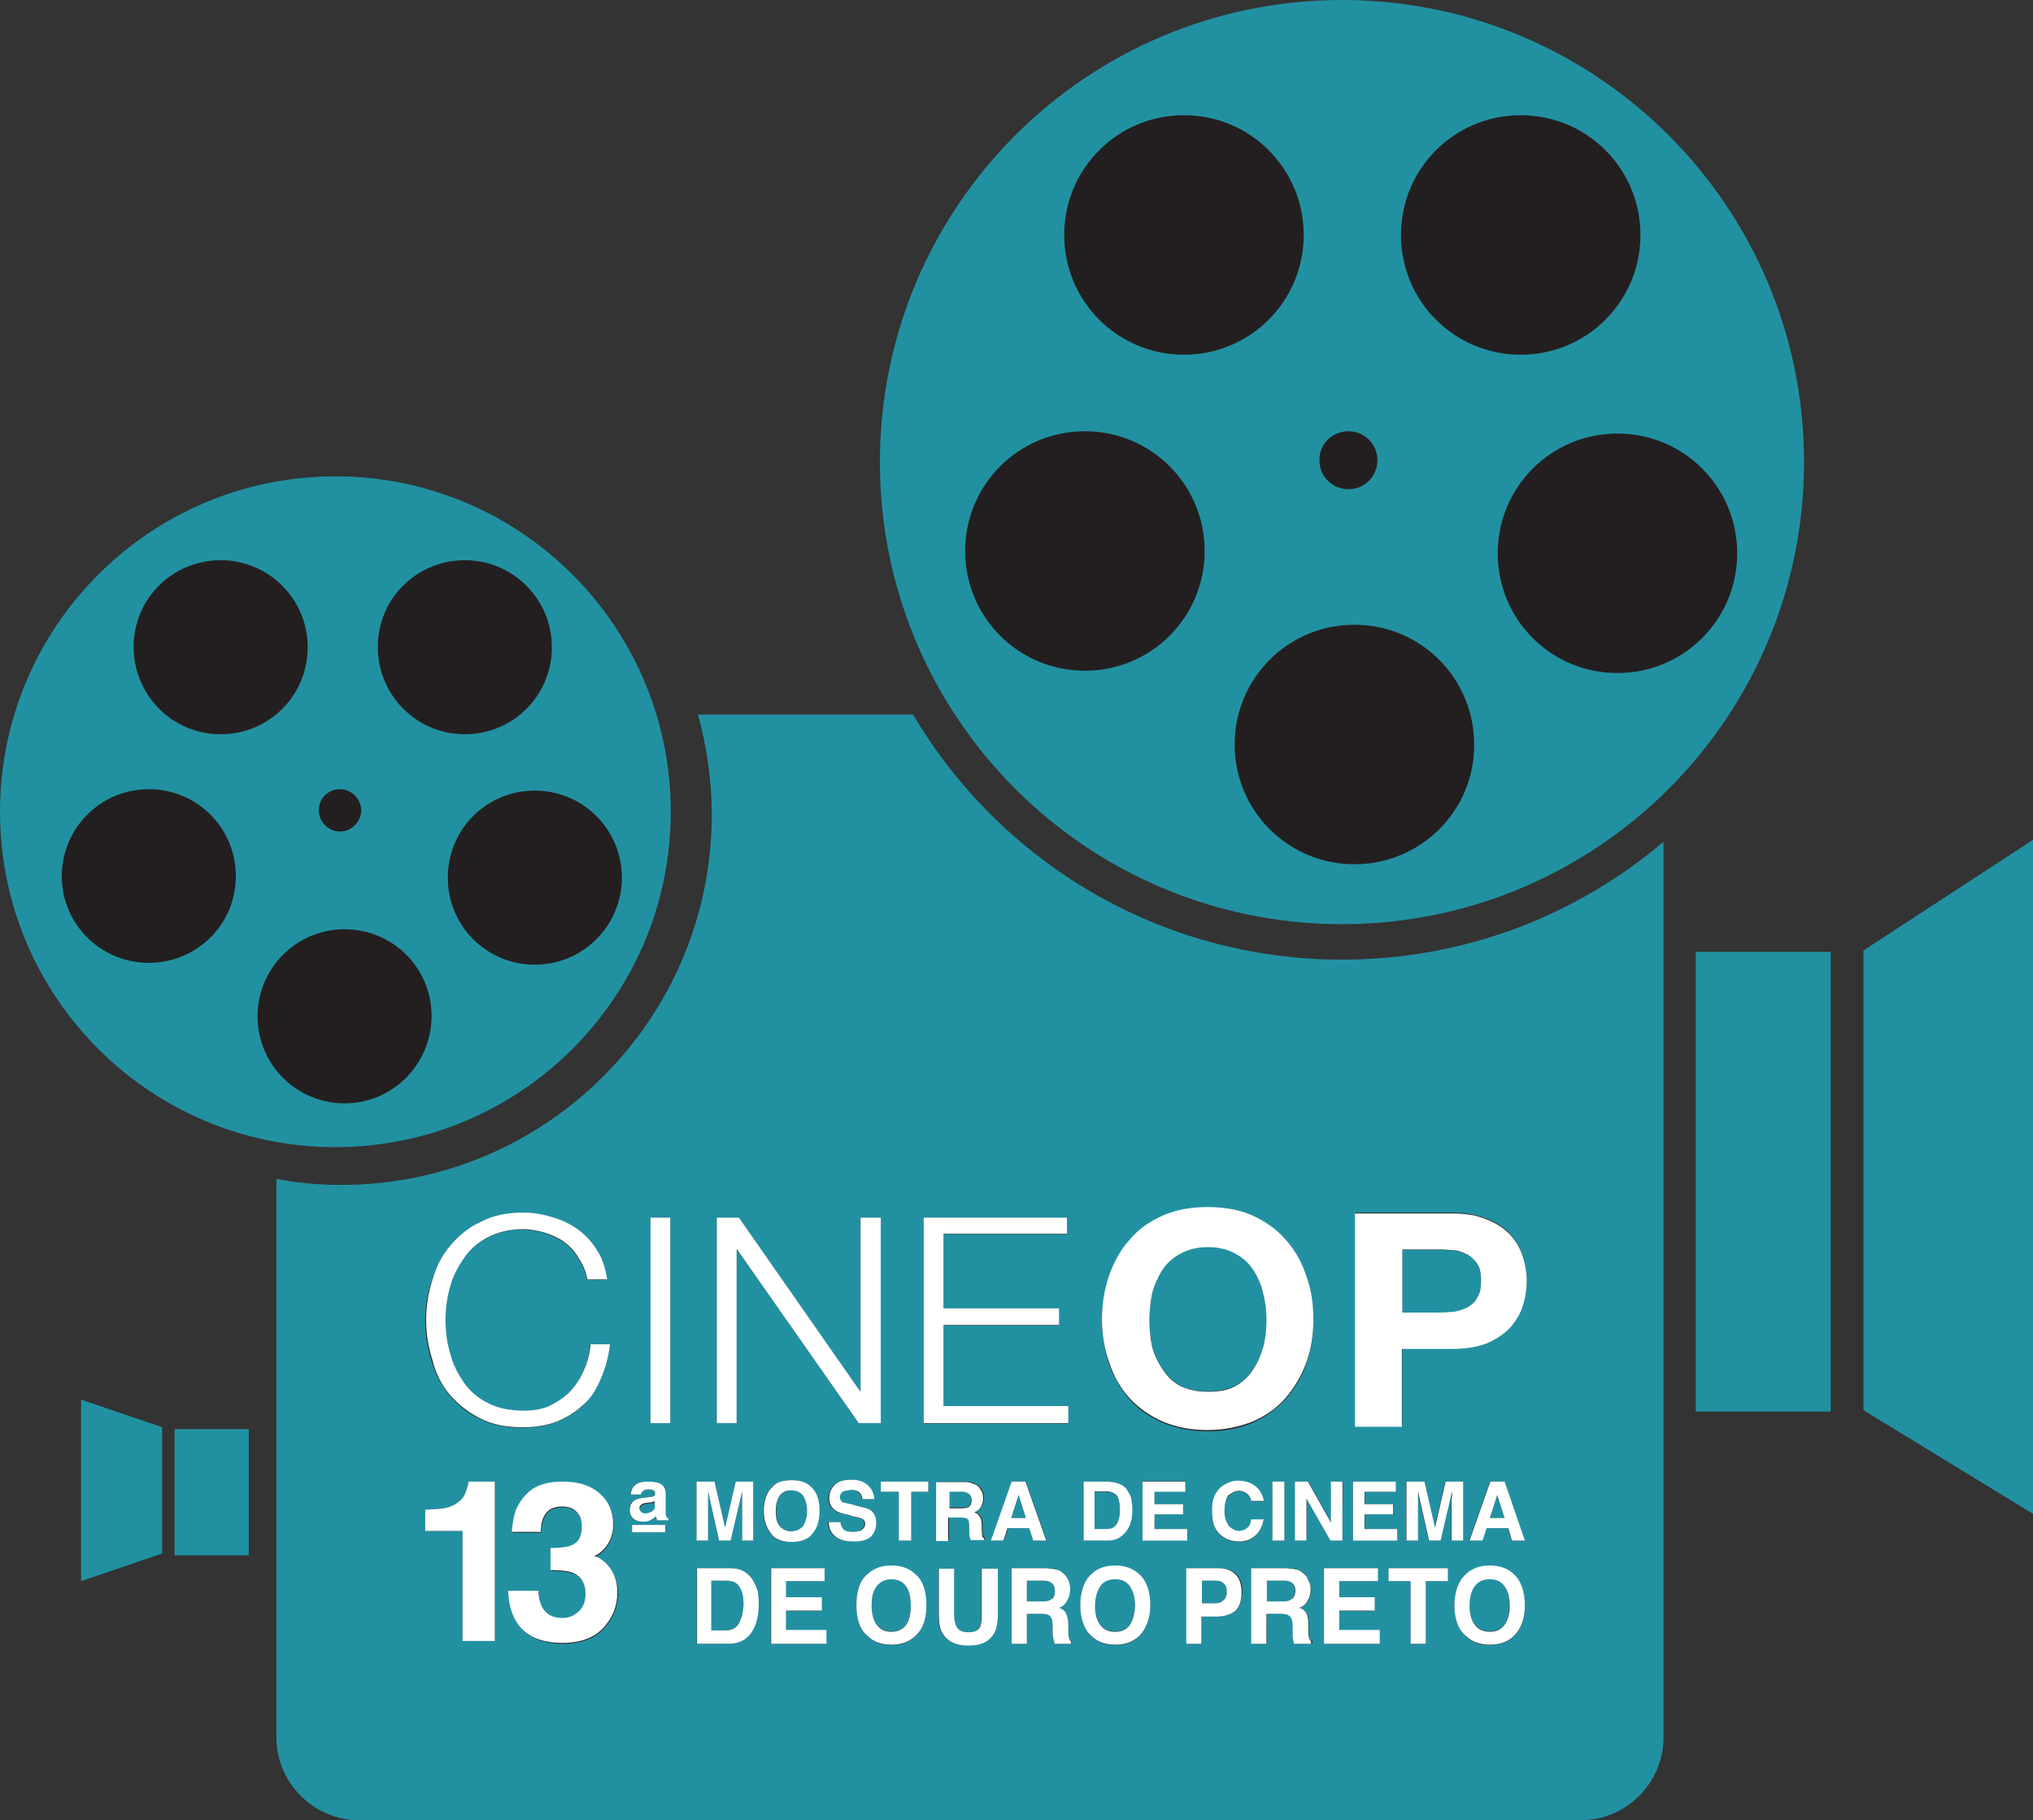 <?xml version="1.0" encoding="utf-8"?>
<!-- Generator: Adobe Illustrator 19.0.0, SVG Export Plug-In . SVG Version: 6.00 Build 0)  -->
<svg version="1.1" id="Layer_1" xmlns="http://www.w3.org/2000/svg" xmlns:xlink="http://www.w3.org/1999/xlink" x="0px" y="0px"
	 viewBox="0 0 441.3 395.1" style="enable-background:new 0 0 441.3 395.1;" xml:space="preserve">
<rect x="0" y="0" width="441.3" height="395.1" fill="#333333" stroke="none"/>
<style type="text/css">
	.st0{fill:#231F20;}
	.st1{fill:#2191A2;}
	.st2{fill:#FFFFFF;}
</style>
<g id="XMLID_42_">
	<circle id="XMLID_43_" class="st0" cx="32.3" cy="190.2" r="18.9"/>
	<circle id="XMLID_155_" class="st0" cx="116.1" cy="190.5" r="18.9"/>
	<circle id="XMLID_156_" class="st0" cx="47.9" cy="140.4" r="18.9"/>
	<circle id="XMLID_157_" class="st0" cx="74.8" cy="220.6" r="18.9"/>
	<circle id="XMLID_158_" class="st0" cx="73.8" cy="175.9" r="4.6"/>
	<circle id="XMLID_159_" class="st0" cx="100.9" cy="140.4" r="18.9"/>
	<circle id="XMLID_160_" class="st0" cx="292.7" cy="99.9" r="6.3"/>
	<circle id="XMLID_161_" class="st0" cx="330.1" cy="51" r="26"/>
	<circle id="XMLID_162_" class="st0" cx="235.5" cy="119.6" r="26"/>
	<circle id="XMLID_163_" class="st0" cx="294" cy="161.6" r="26"/>
	<circle id="XMLID_164_" class="st0" cx="257" cy="51" r="26"/>
	<circle id="XMLID_165_" class="st0" cx="351.1" cy="120.1" r="26"/>
	<path id="XMLID_196_" class="st1" d="M291.3,0C235.9,0,191,44.9,191,100.3c0,55.4,44.9,100.3,100.3,100.3
		c55.4,0,100.3-44.9,100.3-100.3C391.6,44.9,346.7,0,291.3,0z M330.1,25c14.4,0,26,11.6,26,26s-11.6,26-26,26c-14.4,0-26-11.6-26-26
		S315.7,25,330.1,25z M292.7,93.6c3.5,0,6.3,2.8,6.3,6.3c0,3.5-2.8,6.3-6.3,6.3s-6.3-2.8-6.3-6.3C286.3,96.4,289.2,93.6,292.7,93.6z
		 M257,25c14.4,0,26,11.6,26,26s-11.6,26-26,26s-26-11.6-26-26S242.6,25,257,25z M235.5,145.6c-14.4,0-26-11.6-26-26
		c0-14.4,11.6-26,26-26c14.4,0,26,11.6,26,26C261.5,134,249.9,145.6,235.5,145.6z M294,187.6c-14.4,0-26-11.6-26-26
		c0-14.4,11.6-26,26-26c14.4,0,26,11.6,26,26C320.1,176,308.4,187.6,294,187.6z M351.1,146.1c-14.4,0-26-11.6-26-26
		c0-14.4,11.6-26,26-26s26,11.6,26,26C377.1,134.5,365.5,146.1,351.1,146.1z"/>
	<path id="XMLID_202_" class="st1" d="M210.1,327.1c0.5-0.4,0.7-0.8,0.7-1.5c0-0.8-0.3-1.2-0.7-1.5c-0.4-0.3-0.7-0.4-1.3-0.4l-2.9,0
		v3.5l2.8,0C209.4,327.3,209.8,327.2,210.1,327.1z"/>
	<polygon id="XMLID_203_" class="st1" points="219.5,329.5 222.7,329.5 221.1,324.5 	"/>
	<polygon id="XMLID_204_" class="st1" points="323.4,329.5 326.6,329.5 325,324.5 	"/>
	<path id="XMLID_205_" class="st1" d="M141.2,326.3l-0.6,0.1c-0.6,0.1-1.1,0.2-1.3,0.4c-0.2,0.2-0.4,0.5-0.4,0.8
		c0,0.3,0.1,0.6,0.4,0.8c0.2,0.2,0.5,0.3,0.9,0.3c0.3,0,0.6-0.1,1-0.2c0.2-0.1,0.4-0.2,0.5-0.3c0.2-0.1,0.3-0.3,0.4-0.4
		c0.1-0.2,0.2-0.5,0.2-0.9v-0.8c-0.2,0.1-0.3,0.2-0.4,0.2C141.7,326.2,141.5,326.2,141.2,326.3z"/>
	<path id="XMLID_206_" class="st1" d="M193.5,342.7c-1.3,0-2.3,0.4-3.1,1.4c-0.8,1-1.2,2.5-1.2,4.4c0,1.7,0.3,3.2,1.2,4.2
		c0.8,1,1.9,1.4,3.1,1.4c1.3,0,2.3-0.4,3.1-1.4c0.8-1,1.1-2.5,1.1-4.2c0-1.9-0.3-3.4-1.1-4.4C195.8,343.2,194.7,342.7,193.5,342.7z"
		/>
	<path id="XMLID_207_" class="st1" d="M157.5,343.1l-3.1,0v10.8h3.1c1.6,0,2.7-0.8,3.3-2.5c0.4-0.7,0.6-1.8,0.6-3.1
		c0-1.6-0.2-2.8-0.8-3.7C160.1,343.7,159.1,343.1,157.5,343.1z"/>
	<path id="XMLID_208_" class="st1" d="M171.8,332.4c1.1,0,1.9-0.5,2.6-1.1c0.5-0.8,0.9-1.9,0.9-3.4c0-1.4-0.4-2.4-0.9-3.3
		c-0.7-0.8-1.5-1.1-2.6-1.1c-1,0-1.9,0.3-2.4,1.1c-0.7,0.8-0.9,1.9-0.9,3.3c0,1.5,0.3,2.6,0.9,3.4
		C169.9,331.9,170.7,332.4,171.8,332.4z"/>
	<path id="XMLID_209_" class="st1" d="M323.4,342.7c-1.3,0-2.4,0.4-3.2,1.4c-0.8,1-1.2,2.5-1.2,4.4c0,1.7,0.4,3.2,1.2,4.2
		c0.8,1,1.8,1.4,3.2,1.4c1.3,0,2.3-0.4,3.1-1.4c0.8-1,1.1-2.5,1.1-4.2c0-1.9-0.4-3.4-1.2-4.4C325.7,343.2,324.7,342.7,323.4,342.7z"
		/>
	<path id="XMLID_210_" class="st1" d="M315.8,284.8c1.1-0.1,2-0.6,2.9-1c0.8-0.6,1.5-1.2,2-2.1c0.6-0.9,0.8-2.1,0.8-3.6
		c0-1.5-0.2-2.7-0.8-3.6c-0.4-0.9-1.1-1.5-2-2c-0.8-0.4-1.8-0.9-2.9-1c-1.1-0.2-2.2-0.2-3.4-0.2h-8V285l8,0
		C313.6,285,314.7,284.9,315.8,284.8z"/>
	<path id="XMLID_211_" class="st1" d="M265.6,343.7c-0.4-0.4-1-0.6-1.7-0.6h-3l0,4.9h3c0.7,0,1.4-0.2,1.7-0.7c0.5-0.3,0.7-1,0.7-1.7
		C266.3,344.7,266.1,344,265.6,343.7z"/>
	<path id="XMLID_212_" class="st1" d="M280.2,343.5c-0.4-0.3-0.8-0.4-1.6-0.4H275l0,4.5l3.6,0c0.7,0,1.2-0.1,1.6-0.4
		c0.6-0.3,0.9-1,0.9-1.7C281.1,344.5,280.8,343.8,280.2,343.5z"/>
	<path id="XMLID_215_" class="st1" d="M198.2,155.1h-46.7c1.9,6.9,3,14.2,3,21.7c0,44.4-36,80.4-80.4,80.4c-4.8,0-9.5-0.4-14.1-1.3
		v121.2c0,9.9,8.1,18,18,18h265.1c9.9,0,18-8.1,18-18V182.7c-18.8,16-43.2,25.6-69.8,25.6C251.6,208.3,217,186.9,198.2,155.1z
		 M240.8,277c1-3,2.5-5.6,4.5-7.7c2-2.3,4.4-4,7.2-5.2c2.9-1.2,6-1.8,9.6-1.8c3.7,0,6.8,0.6,9.7,1.8c2.8,1.3,5.3,2.9,7.2,5.2
		c2,2.2,3.4,4.8,4.5,7.8c1.1,2.9,1.6,6.1,1.6,9.6c0,3.3-0.5,6.5-1.6,9.5c-1,2.9-2.5,5.3-4.5,7.6c-2,2.1-4.4,3.9-7.2,5.1
		c-2.8,1.2-6,1.8-9.7,1.8c-3.6,0-6.8-0.7-9.6-1.8c-2.8-1.2-5.3-2.9-7.2-5c-2-2.3-3.4-4.7-4.5-7.6c-1-2.9-1.6-6.2-1.6-9.5
		C239.2,283.1,239.8,279.9,240.8,277z M278.8,321.6v12.8h-2.6v-12.8H278.8z M266.7,331.3c0.6,0.6,1.4,1.1,2.2,1.1
		c0.8,0,1.6-0.4,2.1-0.9c0.3-0.3,0.5-0.8,0.6-1.6l2.7,0c-0.3,1.5-0.8,2.6-1.8,3.5c-0.9,0.9-2.1,1.3-3.6,1.3c-1.8,0-3.3-0.7-4.3-1.8
		c-1.1-1.2-1.5-2.7-1.5-4.7c0-2.4,0.5-3.9,1.7-5.1c1-1.1,2.3-1.6,3.9-1.6c2.1,0,3.7,0.8,4.7,2.1c0.5,0.8,0.8,1.7,0.9,2.3h-2.7
		c-0.2-0.5-0.3-1.1-0.6-1.3c-0.5-0.4-1.2-0.9-2.1-0.9c-0.9,0-1.7,0.5-2.3,1.1c-0.5,0.8-0.8,1.9-0.8,3.4
		C265.9,329.5,266.2,330.6,266.7,331.3z M250.6,326.5h6.1l0,2.2l-6.1,0v3.2h7v2.4H248v-12.8l9.3,0v2.2l-6.7,0L250.6,326.5z
		 M235.1,321.6l5.4,0c0.8,0,1.4,0.1,2,0.4c0.9,0.3,1.6,0.7,2.1,1.5c0.5,0.7,0.8,1.3,0.9,2c0.1,0.8,0.2,1.4,0.2,2.1
		c0,1.7-0.3,3.1-1,4.3c-0.9,1.6-2.3,2.5-4.2,2.5h-5.4V321.6z M200.5,264.3l31.1,0v3.6h-26.8l0,16.2h25.1v3.6l-25.1,0v17.6h27.1v3.7
		h-31.4V264.3z M155.6,264.3h4.8l26.3,37.8h0.1v-37.8h4.4l0,44.6h-4.8L160,271.2l-0.1,0l0,37.7l-4.3,0V264.3z M93.8,277.8
		c0.9-2.8,2.2-5.3,3.9-7.4c1.8-2.1,4-3.9,6.6-5.1c2.7-1.4,5.8-2,9.3-2c2.2,0,4.2,0.3,6.2,1c2.1,0.6,3.9,1.5,5.6,2.7
		c1.7,1.3,3,2.7,4.1,4.5c1.2,1.8,1.9,3.8,2.2,6.3h-4.3c-0.3-1.7-1-3.3-1.9-4.6c-0.8-1.5-1.9-2.6-3.1-3.5c-1.3-0.9-2.6-1.5-4.1-2
		c-1.5-0.4-3.1-0.8-4.7-0.8c-3,0-5.5,0.6-7.7,1.7c-2.2,1.1-4,2.7-5.3,4.6c-1.3,1.8-2.4,3.9-3,6.2c-0.7,2.4-1,4.7-1,7.3
		c0,2.3,0.3,4.8,1,7.1c0.6,2.4,1.7,4.5,3,6.4c1.3,1.8,3.1,3.4,5.3,4.5c2.2,1.1,4.7,1.6,7.7,1.6c2.1,0,4-0.3,5.7-1.1
		c1.6-0.8,3.1-1.8,4.3-3c1.2-1.2,2.2-2.8,3-4.6c0.8-1.6,1.3-3.5,1.5-5.7h4.2c-0.2,2.8-0.9,5.3-2,7.5c-1,2.3-2.2,4.2-3.9,5.7
		c-1.6,1.6-3.5,2.8-5.7,3.6c-2.1,0.8-4.5,1.2-7.2,1.2c-3.6,0-6.6-0.5-9.3-1.9c-2.7-1.2-4.8-3-6.6-5.1c-1.8-2.1-3.1-4.6-3.9-7.4
		c-0.9-2.8-1.4-5.7-1.4-8.8C92.3,283.5,92.8,280.6,93.8,277.8z M107.4,356.2h-7v-23.9h-8.1v-4.6c2.1-0.1,3.6-0.2,4.5-0.4
		c1.4-0.3,2.5-0.9,3.3-1.8c0.6-0.6,1-1.5,1.3-2.5c0.2-0.6,0.3-1.1,0.3-1.4h5.7V356.2z M131.1,353.5c-2,2.2-5,3.3-8.9,3.3
		c-4.8,0-8.2-1.6-10.1-4.7c-1-1.7-1.5-3.9-1.7-6.6h6.6c0,1.4,0.2,2.5,0.7,3.4c0.8,1.7,2.3,2.5,4.5,2.5c1.3,0,2.5-0.5,3.5-1.4
		c1-0.9,1.5-2.2,1.5-3.9c0-2.3-0.9-3.8-2.7-4.5c-1-0.4-2.7-0.6-4.9-0.6v-4.8c2.2,0,3.7-0.2,4.6-0.6c1.5-0.7,2.2-2,2.2-4
		c0-1.3-0.4-2.4-1.1-3.2c-0.8-0.8-1.8-1.2-3.2-1.2c-1.6,0-2.8,0.5-3.5,1.5c-0.7,1-1.1,2.4-1.1,4h-6.3c0.1-1.7,0.4-3.3,0.9-4.8
		c0.6-1.3,1.4-2.6,2.6-3.7c0.9-0.8,1.9-1.4,3.1-1.8c1.2-0.4,2.7-0.6,4.5-0.6c3.3,0,5.9,0.8,7.9,2.5c2,1.7,3,4,3,6.8
		c0,2-0.6,3.7-1.8,5.1c-0.8,0.9-1.5,1.5-2.4,1.8c0.6,0,1.5,0.5,2.6,1.6c1.7,1.6,2.6,3.8,2.6,6.5
		C134.1,348.8,133.1,351.3,131.1,353.5z M137.2,332.6l0-1.6l7.2,0l0,1.6H137.2z M145,330h-2.5c-0.1-0.1-0.1-0.3-0.1-0.4
		c0-0.1-0.1-0.3-0.1-0.5c-0.4,0.4-0.8,0.6-1.1,0.8c-0.5,0.3-1.1,0.4-1.7,0.4c-1.2,0-2-0.4-2.5-1.1c-0.3-0.4-0.4-0.9-0.4-1.4
		c0-0.9,0.3-1.6,1-2.1c0.5-0.3,1.2-0.5,2.1-0.6l1.6-0.2c0.2,0,0.4-0.1,0.6-0.2c0.2-0.1,0.2-0.3,0.2-0.5c0-0.4-0.2-0.7-0.6-0.8
		c-0.2-0.1-0.6-0.1-1-0.1c-0.5,0-0.8,0.1-1,0.3c-0.2,0.2-0.4,0.5-0.5,0.8h-2.2c0.1-0.7,0.3-1.3,0.7-1.8c0.6-0.7,1.6-1,3-1
		c1,0,1.8,0.1,2.4,0.3c1,0.4,1.5,1.2,1.5,2.4v4c0,0.3,0,0.6,0.1,0.8c0.1,0.2,0.2,0.4,0.4,0.4V330z M145.5,308.9h-4.3l0-44.6h4.3
		V308.9z M151.2,321.6h3.9l2.3,10l2.3-10h3.8v12.8l-2.4,0v-8.7c0-0.2,0-0.5,0-1c0-0.4,0-0.8,0-1l-2.5,10.7h-2.5l-2.4-10.7
		c0,0.2,0,0.7,0,1c0,0.5,0,0.8,0,1l0,8.7h-2.5V321.6z M163.4,353.7c-1.1,2-3,3.1-5.3,3.1h-6.9v-16.4h6.9c1,0,1.8,0.1,2.4,0.3
		c1.1,0.3,2,1.1,2.7,2.1c0.5,0.9,1,1.7,1.1,2.7c0.2,0.8,0.2,1.7,0.2,2.6C164.7,350.2,164.3,352.1,163.4,353.7z M167.6,322.7
		c1-1,2.4-1.4,4.1-1.4c1.9,0,3.2,0.4,4.2,1.4c1.3,1.1,1.9,2.9,1.9,5.2c0,2.4-0.6,4-1.9,5.4c-1,1-2.3,1.4-4.2,1.4
		c-1.8,0-3.2-0.4-4.1-1.4c-1.2-1.3-1.9-3-1.9-5.4C165.7,325.6,166.4,323.8,167.6,322.7z M179.4,356.8h-12.1l0-16.4l11.6,0v2.8h-8.4
		l0,3.6l7.8,0v2.9h-7.8v4.2h8.8V356.8z M181.1,333.5c-0.9-0.8-1.4-1.8-1.4-3.1h2.5c0.1,0.5,0.3,1,0.5,1.3c0.4,0.6,1.2,0.8,2.2,0.8
		c0.7,0,1.1-0.1,1.6-0.2c0.7-0.4,1.1-0.8,1.1-1.6c0-0.3-0.2-0.8-0.6-1c-0.3-0.2-0.9-0.3-1.8-0.5l-1.3-0.4c-1.3-0.3-2.3-0.5-2.8-1
		c-0.8-0.5-1.3-1.4-1.3-2.6c0-1.1,0.5-2.1,1.2-2.9c0.9-0.8,2.1-1.1,3.7-1.1c1.3,0,2.5,0.3,3.4,1.1c0.9,0.8,1.5,1.8,1.5,3.1l-2.6,0
		c0-0.8-0.3-1.3-1-1.7c-0.4-0.2-1-0.3-1.5-0.3c-0.8,0-1.3,0.1-1.8,0.4c-0.3,0.4-0.6,0.7-0.6,1.3c0,0.4,0.2,0.7,0.6,1
		c0.2,0.1,0.9,0.3,1.8,0.4l2.2,0.6c1,0.2,1.7,0.5,2.2,0.8c0.8,0.7,1.1,1.6,1.1,2.7c0,1.1-0.4,2.1-1.3,2.9c-0.9,0.8-2.1,1.1-3.8,1.1
		C183.5,334.6,182.1,334.3,181.1,333.5z M198.7,355.2c-1.2,1.2-3,1.9-5.2,1.9c-2.3,0-4-0.7-5.2-1.9c-1.7-1.5-2.4-3.9-2.4-6.6
		c0-3,0.7-5.4,2.4-6.8c1.2-1.2,2.9-1.9,5.2-1.9c2.2,0,4,0.7,5.2,1.9c1.7,1.4,2.4,3.8,2.4,6.8C201.1,351.4,200.3,353.7,198.7,355.2z
		 M197.8,323.8v10.6l-2.7,0v-10.6h-3.9v-2.2l10.3,0l0,2.2L197.8,323.8z M203.4,321.6h6.1c0.9,0,1.5,0.1,2,0.4
		c0.4,0.2,0.9,0.4,1.2,0.7c0.3,0.4,0.5,0.7,0.7,1.1c0.1,0.5,0.2,0.9,0.2,1.4c0,0.5-0.1,1.2-0.4,1.6c-0.3,0.7-0.8,1-1.5,1.4
		c0.6,0.2,1,0.5,1.2,1c0.3,0.4,0.4,1.1,0.4,2v0.7c0,0.6,0,1,0.1,1.3c0.1,0.3,0.2,0.5,0.4,0.6v0.4l-2.9,0c-0.1-0.4-0.1-0.6-0.2-0.7
		c-0.1-0.3-0.1-0.8-0.1-1.1l0-1.1c0-0.8-0.1-1.5-0.4-1.7c-0.3-0.2-0.8-0.3-1.5-0.3H206v5h-2.6L203.4,321.6z M215.7,354.5
		c-1,1.8-2.9,2.7-5.6,2.7c-2.7,0-4.6-0.9-5.6-2.7c-0.6-0.8-0.8-2.3-0.8-4.1l0-9.9h3.3l0,9.9c0,1.3,0.1,2,0.5,2.6
		c0.4,0.9,1.3,1.3,2.6,1.3c1.4,0,2.2-0.4,2.6-1.3c0.2-0.6,0.3-1.3,0.3-2.6v-9.9h3.4l0,9.9C216.5,352.2,216.2,353.7,215.7,354.5z
		 M217.9,334.4h-2.7l4.5-12.8l3,0l4.5,12.8l-2.8,0l-0.8-2.7h-4.7L217.9,334.4z M232.5,356.8h-3.6c-0.1-0.5-0.2-0.7-0.2-0.9
		c-0.1-0.5-0.2-0.9-0.2-1.5v-1.4c0-1-0.2-1.8-0.5-2.1c-0.4-0.5-1-0.6-1.9-0.6h-3.2v6.5l-3.3,0v-16.4h7.6c1.1,0,1.9,0.1,2.5,0.4
		c0.6,0.2,1.1,0.7,1.5,1.1c0.3,0.4,0.6,0.9,0.8,1.3c0.2,0.6,0.3,1.1,0.3,1.8c0,0.8-0.2,1.6-0.6,2.3c-0.4,0.8-1,1.4-1.8,1.7
		c0.7,0.3,1.2,0.8,1.5,1.2c0.3,0.6,0.5,1.5,0.5,2.6v1.1c0,0.6,0,1.2,0.1,1.4c0.1,0.5,0.3,0.8,0.6,0.9V356.8z M247.3,355.2
		c-1.3,1.2-2.9,1.9-5.2,1.9c-2.3,0-4-0.7-5.2-1.9c-1.6-1.5-2.4-3.9-2.4-6.6c0-3,0.8-5.4,2.4-6.8c1.2-1.2,2.9-1.9,5.2-1.9
		c2.3,0,3.9,0.7,5.2,1.9c1.5,1.4,2.4,3.8,2.4,6.8C249.6,351.4,248.8,353.7,247.3,355.2z M268.2,349.7c-0.9,0.7-2.3,1.2-4,1.2h-3.3
		v5.9h-3.3v-16.4h6.9c1.6,0,2.9,0.4,3.8,1.2c0.9,0.9,1.4,2.1,1.4,3.9C269.5,347.5,269.1,348.8,268.2,349.7z M284.7,356.8H281
		c-0.1-0.5-0.2-0.7-0.2-0.9c-0.1-0.5-0.1-0.9-0.1-1.5l0-1.4c0-1-0.2-1.8-0.6-2.1c-0.3-0.5-0.9-0.6-1.8-0.6l-3.3,0l0,6.5h-3.3l0-16.4
		l7.7,0c1.1,0,1.9,0.1,2.5,0.4c0.6,0.2,1.1,0.7,1.5,1.1c0.3,0.4,0.6,0.9,0.8,1.3c0.2,0.6,0.4,1.1,0.4,1.8c0,0.8-0.2,1.6-0.6,2.3
		c-0.3,0.8-1,1.4-1.9,1.7c0.8,0.3,1.3,0.8,1.6,1.2c0.3,0.6,0.4,1.5,0.4,2.6v1.1c0,0.6,0,1.2,0.1,1.4c0.1,0.5,0.3,0.8,0.7,0.9V356.8z
		 M299.5,356.8l-12.1,0l0-16.4h11.6l0,2.8h-8.4l0,3.6h7.7v2.9h-7.7v4.2l8.8,0V356.8z M309.5,343.2l0,13.6h-3.3l0-13.6h-4.8l0-2.8
		l12.9,0l0,2.8H309.5z M312.6,334.4h-2.5l-2.4-10.7l0,1c0,0.5,0,0.8,0,1l0,8.7h-2.5v-12.8h3.9l2.3,10l2.3-10l3.8,0l0,12.8l-2.5,0
		v-8.7c0-0.2,0-0.5,0-1c0-0.4,0-0.8,0-1L312.6,334.4z M328.6,355.2c-1.2,1.2-3,1.9-5.2,1.9c-2.3,0-4-0.7-5.2-1.9
		c-1.6-1.5-2.5-3.9-2.5-6.6c0-3,0.8-5.4,2.5-6.8c1.2-1.2,3-1.9,5.2-1.9c2.3,0,4,0.7,5.2,1.9c1.6,1.4,2.4,3.8,2.4,6.8
		C331,351.4,330.2,353.7,328.6,355.2z M328.1,334.4l-0.8-2.7h-4.7l-0.9,2.7l-2.8,0l4.5-12.8h3l4.4,12.8H328.1z M294.1,263.2h21.1
		c2.9,0,5.4,0.5,7.5,1.3c2.1,0.8,3.7,1.9,5,3.2c1.3,1.5,2.2,2.9,2.8,4.7c0.6,1.8,0.9,3.6,0.9,5.5c0,1.9-0.3,3.7-0.9,5.5
		c-0.6,1.8-1.5,3.3-2.8,4.7c-1.3,1.3-2.9,2.4-5,3.3c-2.1,0.8-4.5,1.2-7.5,1.2h-10.8v16.7h-10.2V263.2z M293.7,321.6l9.3,0l0,2.2
		h-6.7l0,2.7h6.2l0,2.2h-6.2v3.2h7l0,2.4h-9.6L293.7,321.6z M291.4,334.4l-2.6,0l-5.1-9v9l-2.5,0v-12.8l2.8,0l5,8.9l0-8.9h2.5
		L291.4,334.4z"/>
	<path id="XMLID_259_" class="st1" d="M242.7,330.3c0.3-0.7,0.4-1.6,0.4-2.5c0-1.2-0.2-2.3-0.6-3c-0.4-0.6-1.2-1-2.4-1h-2.5v8.3h2.5
		C241.4,332,242.2,331.5,242.7,330.3z"/>
	<path id="XMLID_260_" class="st1" d="M252.4,297.2c1,1.5,2.3,2.7,3.9,3.6c1.6,0.9,3.6,1.2,5.9,1.2c2.3,0,4.3-0.4,5.9-1.2
		c1.7-0.9,2.9-2.1,3.9-3.6c1-1.5,1.8-3.1,2.2-4.9c0.5-1.9,0.7-3.8,0.7-5.7c0-2-0.2-4-0.7-5.9c-0.5-1.9-1.2-3.6-2.2-5.2
		c-1-1.4-2.2-2.6-3.9-3.5c-1.6-0.9-3.6-1.4-5.9-1.4c-2.3,0-4.2,0.5-5.9,1.4c-1.7,0.9-2.9,2-3.9,3.4c-1,1.6-1.8,3.3-2.3,5.2
		c-0.4,1.9-0.6,3.8-0.6,5.9c0,1.9,0.2,3.8,0.6,5.7C250.6,294.1,251.4,295.6,252.4,297.2z"/>
	<path id="XMLID_261_" class="st1" d="M228.1,343.5c-0.3-0.3-0.9-0.4-1.6-0.4h-3.6l0,4.5l3.5,0c0.8,0,1.3-0.1,1.7-0.4
		c0.6-0.3,1-1,1-1.7C229,344.5,228.7,343.8,228.1,343.5z"/>
	<path id="XMLID_262_" class="st1" d="M242.1,342.7c-1.4,0-2.4,0.4-3.2,1.4c-0.8,1-1.2,2.5-1.2,4.4c0,1.7,0.5,3.2,1.2,4.2
		c0.8,1,1.8,1.4,3.2,1.4c1.3,0,2.4-0.4,3.1-1.4c0.7-1,1.2-2.5,1.2-4.2c0-1.9-0.5-3.4-1.2-4.4C244.4,343.2,243.4,342.7,242.1,342.7z"
		/>
	<path id="XMLID_265_" class="st1" d="M72.8,249c40.2,0,72.8-32.6,72.8-72.8c0-40.2-32.6-72.8-72.8-72.8C32.6,103.4,0,136,0,176.2
		C0,216.4,32.6,249,72.8,249z M74.8,239.5c-10.4,0-18.9-8.4-18.9-18.9c0-10.4,8.4-18.9,18.9-18.9s18.9,8.4,18.9,18.9
		C93.6,231.1,85.2,239.5,74.8,239.5z M135,190.5c0,10.4-8.4,18.9-18.9,18.9s-18.9-8.4-18.9-18.9s8.4-18.9,18.9-18.9
		S135,180.1,135,190.5z M100.9,121.6c10.4,0,18.9,8.4,18.9,18.9s-8.4,18.9-18.9,18.9S82,150.9,82,140.4S90.5,121.6,100.9,121.6z
		 M73.8,171.3c2.5,0,4.6,2.1,4.6,4.6c0,2.5-2.1,4.6-4.6,4.6s-4.6-2.1-4.6-4.6C69.2,173.3,71.2,171.3,73.8,171.3z M47.9,121.6
		c10.4,0,18.9,8.4,18.9,18.9s-8.4,18.9-18.9,18.9S29,150.9,29,140.4S37.5,121.6,47.9,121.6z M13.4,190.2c0-10.4,8.4-18.9,18.9-18.9
		s18.9,8.4,18.9,18.9S42.7,209,32.3,209S13.4,200.6,13.4,190.2z"/>
	<rect id="XMLID_271_" x="37.9" y="310.2" class="st1" width="16.1" height="27.4"/>
	<polygon id="XMLID_272_" class="st1" points="17.6,343.2 35.2,337.2 35.2,309.8 17.6,303.8 	"/>
	<rect id="XMLID_273_" x="368.1" y="206.6" class="st1" width="29.3" height="99.8"/>
	<polygon id="XMLID_274_" class="st1" points="404.5,206.3 404.5,306.1 441.3,328.6 441.3,182.3 	"/>
	<path id="XMLID_277_" class="st2" d="M245.3,303.6c2,2.1,4.4,3.8,7.2,5c2.9,1.2,6,1.8,9.6,1.8c3.7,0,6.8-0.7,9.7-1.8
		c2.8-1.2,5.3-2.9,7.2-5.1c2-2.3,3.4-4.7,4.5-7.6c1.1-2.9,1.6-6.2,1.6-9.5c0-3.5-0.5-6.7-1.6-9.6c-1-3-2.5-5.6-4.5-7.8
		c-2-2.3-4.4-3.9-7.2-5.2c-2.8-1.2-6-1.8-9.7-1.8c-3.6,0-6.8,0.6-9.6,1.8c-2.9,1.3-5.3,2.9-7.2,5.2c-2,2.1-3.4,4.8-4.5,7.7
		c-1,2.9-1.6,6.1-1.6,9.6c0,3.3,0.5,6.5,1.6,9.5C241.8,298.9,243.3,301.4,245.3,303.6z M250.1,280.7c0.5-1.9,1.3-3.6,2.3-5.2
		c1-1.4,2.3-2.6,3.9-3.4c1.6-0.9,3.6-1.4,5.9-1.4c2.3,0,4.3,0.5,5.9,1.4c1.7,0.9,2.9,2,3.9,3.5c1,1.5,1.8,3.3,2.2,5.2
		c0.5,1.9,0.7,3.8,0.7,5.9c0,1.9-0.2,3.8-0.7,5.7c-0.5,1.8-1.2,3.4-2.2,4.9c-1,1.5-2.2,2.7-3.9,3.6c-1.6,0.9-3.6,1.2-5.9,1.2
		c-2.3,0-4.2-0.4-5.9-1.2c-1.7-0.9-2.9-2.1-3.9-3.6c-1-1.5-1.8-3.1-2.3-4.9c-0.4-1.9-0.6-3.8-0.6-5.7
		C249.5,284.6,249.7,282.6,250.1,280.7z"/>
	<rect id="XMLID_278_" x="141.2" y="264.3" class="st2" width="4.3" height="44.6"/>
	<polygon id="XMLID_279_" class="st2" points="159.9,271.2 160,271.2 186.4,308.9 191.2,308.9 191.2,264.3 186.8,264.3 186.8,302 
		186.7,302 160.4,264.3 155.6,264.3 155.6,308.9 159.9,308.9 	"/>
	<polygon id="XMLID_280_" class="st2" points="231.9,305.2 204.8,305.2 204.8,287.6 229.9,287.6 229.9,284 204.8,284 204.8,267.8 
		231.6,267.8 231.6,264.3 200.5,264.3 200.5,308.9 231.9,308.9 	"/>
	<path id="XMLID_281_" class="st2" d="M153.7,325.7c0-0.2,0-0.5,0-1c0-0.4,0-0.8,0-1l2.4,10.7h2.5l2.5-10.7c0,0.2,0,0.7,0,1
		c0,0.5,0,0.8,0,1v8.7l2.4,0v-12.8h-3.8l-2.3,10l-2.3-10h-3.9v12.8h2.5L153.7,325.7z"/>
	<path id="XMLID_284_" class="st2" d="M171.8,334.7c1.8,0,3.2-0.4,4.2-1.4c1.3-1.3,1.9-3,1.9-5.4c0-2.3-0.6-4.1-1.9-5.2
		c-1-1-2.3-1.4-4.2-1.4c-1.8,0-3.2,0.4-4.1,1.4c-1.2,1.1-1.9,2.9-1.9,5.2c0,2.4,0.7,4,1.9,5.4C168.6,334.2,170,334.7,171.8,334.7z
		 M169.3,324.6c0.6-0.8,1.4-1.1,2.4-1.1c1.1,0,1.9,0.3,2.6,1.1c0.5,0.8,0.9,1.9,0.9,3.3c0,1.5-0.4,2.6-0.9,3.4
		c-0.7,0.7-1.5,1.1-2.6,1.1c-1,0-1.9-0.5-2.4-1.1c-0.7-0.8-0.9-1.9-0.9-3.4C168.4,326.5,168.7,325.4,169.3,324.6z"/>
	<path id="XMLID_285_" class="st2" d="M190.2,330.6c0-1.1-0.3-2-1.1-2.7c-0.4-0.3-1.2-0.6-2.2-0.8l-2.2-0.6
		c-0.9-0.2-1.5-0.3-1.8-0.4c-0.3-0.4-0.6-0.6-0.6-1c0-0.6,0.2-0.9,0.6-1.3c0.5-0.2,1-0.3,1.8-0.4c0.6,0,1.1,0.1,1.5,0.3
		c0.7,0.4,0.9,0.9,1,1.7l2.6,0c-0.1-1.3-0.6-2.3-1.5-3.1c-1-0.8-2.1-1.1-3.4-1.1c-1.7,0-2.9,0.3-3.7,1.1c-0.8,0.8-1.2,1.8-1.2,2.9
		c0,1.2,0.5,2.1,1.3,2.6c0.6,0.5,1.5,0.7,2.8,1l1.3,0.4c0.8,0.1,1.4,0.3,1.8,0.5c0.4,0.2,0.6,0.6,0.6,1c0,0.8-0.4,1.2-1.1,1.6
		c-0.5,0.1-0.9,0.2-1.6,0.2c-1.1,0-1.9-0.2-2.2-0.8c-0.2-0.2-0.4-0.8-0.5-1.3h-2.5c0,1.3,0.5,2.3,1.4,3.1c1,0.8,2.3,1.1,4,1.1
		c1.7,0,2.9-0.3,3.8-1.1C189.8,332.7,190.2,331.7,190.2,330.6z"/>
	<path id="XMLID_288_" class="st2" d="M206,329.4h2.5c0.8,0,1.2,0.1,1.5,0.3c0.3,0.2,0.4,0.8,0.4,1.7l0,1.1c0,0.3,0,0.8,0.1,1.1
		c0,0.1,0.1,0.3,0.2,0.7l2.9,0v-0.4c-0.2-0.1-0.4-0.3-0.4-0.6c0-0.3-0.1-0.7-0.1-1.3v-0.7c0-0.9-0.1-1.6-0.4-2
		c-0.2-0.5-0.6-0.8-1.2-1c0.7-0.4,1.2-0.7,1.5-1.4c0.3-0.5,0.4-1.1,0.4-1.6c0-0.6-0.1-1-0.2-1.4c-0.2-0.3-0.4-0.6-0.7-1.1
		c-0.3-0.3-0.7-0.6-1.2-0.7c-0.5-0.3-1.1-0.4-2-0.4h-6.1l0,12.8h2.6V329.4z M206,323.8l2.9,0c0.5,0,0.9,0.1,1.3,0.4
		c0.4,0.2,0.7,0.7,0.7,1.5c0,0.8-0.3,1.2-0.7,1.5c-0.4,0.1-0.7,0.2-1.3,0.2l-2.8,0V323.8z"/>
	<path id="XMLID_291_" class="st2" d="M244.8,331.9c0.7-1.1,1-2.5,1-4.3c0-0.7-0.1-1.3-0.2-2.1c-0.1-0.8-0.5-1.3-0.9-2
		c-0.5-0.8-1.2-1.3-2.1-1.5c-0.6-0.3-1.2-0.3-2-0.4l-5.4,0v12.8h5.4C242.4,334.4,243.8,333.5,244.8,331.9z M237.6,332v-8.3h2.5
		c1.2,0,2,0.5,2.4,1c0.4,0.7,0.6,1.8,0.6,3c0,0.9-0.1,1.8-0.4,2.5c-0.4,1.2-1.3,1.7-2.5,1.7H237.6z"/>
	<path id="XMLID_292_" class="st2" d="M268.9,323.6c0.9,0,1.6,0.4,2.1,0.9c0.3,0.3,0.5,0.8,0.6,1.3h2.7c0-0.7-0.4-1.5-0.9-2.3
		c-1-1.3-2.5-2.1-4.7-2.1c-1.5,0-2.8,0.6-3.9,1.6c-1.2,1.2-1.8,2.8-1.7,5.1c0,2,0.4,3.6,1.5,4.7c1,1.1,2.5,1.8,4.3,1.8
		c1.5,0,2.6-0.4,3.6-1.3c1-0.9,1.5-2,1.8-3.5l-2.7,0c-0.1,0.7-0.3,1.3-0.6,1.6c-0.5,0.5-1.2,0.9-2.1,0.9c-0.8,0-1.6-0.5-2.2-1.1
		c-0.5-0.8-0.9-1.8-0.9-3.2c0-1.5,0.3-2.6,0.8-3.4C267.3,324.1,268,323.6,268.9,323.6z"/>
	<path id="XMLID_293_" class="st2" d="M315.1,325.7v8.7l2.5,0l0-12.8l-3.8,0l-2.3,10l-2.3-10h-3.9v12.8h2.5l0-8.7c0-0.2,0-0.5,0-1
		l0-1l2.4,10.7h2.5l2.5-10.7c0,0.2,0,0.7,0,1C315.1,325.2,315.1,325.5,315.1,325.7z"/>
	<path id="XMLID_296_" class="st2" d="M163.3,342.8c-0.7-1-1.7-1.8-2.7-2.1c-0.6-0.2-1.4-0.3-2.4-0.3h-6.9v16.4h6.9
		c2.3,0,4.2-1,5.3-3.1c0.9-1.6,1.2-3.5,1.2-5.6c0-0.9-0.1-1.8-0.2-2.6C164.2,344.5,163.8,343.6,163.3,342.8z M160.8,351.4
		c-0.5,1.7-1.6,2.5-3.3,2.5h-3.1v-10.8l3.1,0c1.6,0,2.6,0.5,3.1,1.5c0.6,0.9,0.8,2.2,0.8,3.7C161.3,349.6,161.2,350.7,160.8,351.4z"
		/>
	<path id="XMLID_299_" class="st2" d="M193.5,339.8c-2.2,0-4,0.7-5.2,1.9c-1.7,1.4-2.4,3.8-2.4,6.8c0,2.8,0.7,5.2,2.4,6.6
		c1.2,1.2,2.9,1.9,5.2,1.9c2.2,0,4-0.7,5.2-1.9c1.7-1.5,2.4-3.9,2.4-6.6c0-3-0.7-5.4-2.4-6.8C197.5,340.5,195.7,339.8,193.5,339.8z
		 M196.6,352.8c-0.8,1-1.9,1.4-3.1,1.4c-1.3,0-2.3-0.4-3.1-1.4c-0.8-1-1.2-2.5-1.2-4.2c0-1.9,0.3-3.4,1.2-4.4c0.8-1,1.9-1.4,3.1-1.4
		c1.3,0,2.3,0.4,3.1,1.4c0.8,1,1.1,2.5,1.1,4.4C197.7,350.3,197.4,351.8,196.6,352.8z"/>
	<path id="XMLID_300_" class="st2" d="M213.1,340.5v9.9c0,1.3-0.1,2-0.3,2.6c-0.4,0.9-1.2,1.3-2.6,1.3c-1.3,0-2.2-0.4-2.6-1.3
		c-0.3-0.6-0.5-1.3-0.5-2.6l0-9.9h-3.3l0,9.9c0,1.8,0.2,3.3,0.8,4.1c1,1.8,2.9,2.7,5.6,2.7c2.8,0,4.6-0.9,5.6-2.7
		c0.5-0.8,0.8-2.3,0.8-4.1l0-9.9H213.1z"/>
	<path id="XMLID_303_" class="st2" d="M232,355.3c-0.1-0.2-0.1-0.8-0.1-1.4v-1.1c0-1.1-0.2-2-0.5-2.6c-0.2-0.5-0.8-1-1.5-1.2
		c0.8-0.3,1.5-0.9,1.8-1.7c0.4-0.6,0.6-1.4,0.6-2.3c0-0.7-0.1-1.2-0.3-1.8c-0.2-0.4-0.5-1-0.8-1.3c-0.4-0.4-0.9-0.9-1.5-1.1
		c-0.6-0.2-1.4-0.3-2.5-0.4h-7.6v16.4l3.3,0v-6.5h3.2c0.9,0,1.5,0.1,1.9,0.6c0.3,0.3,0.5,1,0.5,2.1v1.4c0,0.6,0.1,1,0.2,1.5
		c0.1,0.2,0.1,0.4,0.2,0.9h3.6v-0.5C232.2,356.1,232.1,355.8,232,355.3z M228.1,347.2c-0.4,0.3-0.9,0.4-1.7,0.4l-3.5,0l0-4.5h3.6
		c0.7,0,1.2,0.1,1.6,0.4c0.6,0.3,0.9,1,0.9,2C229,346.3,228.7,347,228.1,347.2z"/>
	<path id="XMLID_306_" class="st2" d="M242.1,339.8c-2.3,0-4,0.7-5.2,1.9c-1.6,1.4-2.4,3.8-2.4,6.8c0,2.8,0.8,5.2,2.4,6.6
		c1.2,1.2,2.9,1.9,5.2,1.9c2.3,0,3.9-0.7,5.2-1.9c1.5-1.5,2.4-3.9,2.4-6.6c0-3-0.8-5.4-2.4-6.8C246,340.5,244.3,339.8,242.1,339.8z
		 M245.2,352.8c-0.8,1-1.8,1.4-3.1,1.4c-1.4,0-2.4-0.4-3.2-1.4c-0.8-1-1.2-2.5-1.2-4.2c0-1.9,0.5-3.4,1.2-4.4c0.8-1,1.8-1.4,3.2-1.4
		c1.3,0,2.3,0.4,3.1,1.4c0.7,1,1.2,2.5,1.2,4.4C246.3,350.3,245.9,351.8,245.2,352.8z"/>
	<path id="XMLID_309_" class="st2" d="M264.4,340.4h-6.9v16.4h3.3v-5.9h3.3c1.7,0,3.1-0.5,4-1.2c0.9-0.8,1.4-2.2,1.4-4.1
		c0-1.8-0.5-3.1-1.4-3.9C267.2,340.8,266,340.4,264.4,340.4z M265.6,347.3c-0.4,0.5-1,0.7-1.7,0.7h-3l0-4.9h3c0.7,0,1.4,0.2,1.7,0.6
		c0.5,0.3,0.7,1,0.7,1.9C266.3,346.3,266.1,347,265.6,347.3z"/>
	<path id="XMLID_312_" class="st2" d="M284.1,355.3c-0.1-0.2-0.1-0.8-0.1-1.4v-1.1c0-1.1-0.1-2-0.4-2.6c-0.3-0.5-0.8-1-1.6-1.2
		c0.9-0.3,1.6-0.9,1.9-1.7c0.4-0.6,0.6-1.4,0.6-2.3c0-0.7-0.1-1.2-0.4-1.8c-0.2-0.4-0.4-1-0.8-1.3c-0.4-0.4-0.9-0.9-1.5-1.1
		c-0.6-0.2-1.4-0.3-2.5-0.4l-7.7,0l0,16.4h3.3l0-6.5l3.3,0c0.9,0,1.5,0.2,1.8,0.6c0.4,0.3,0.6,1,0.6,2.1l0,1.4c0,0.6,0,1,0.1,1.5
		c0,0.2,0.1,0.4,0.2,0.9h3.7v-0.5C284.4,356.1,284.2,355.8,284.1,355.3z M280.2,347.2c-0.4,0.3-0.9,0.4-1.6,0.4l-3.6,0l0-4.5h3.7
		c0.7,0,1.2,0.1,1.6,0.4c0.6,0.3,0.9,1,0.9,2C281.1,346.3,280.8,347,280.2,347.2z"/>
	<path id="XMLID_315_" class="st2" d="M323.4,339.8c-2.3,0-4,0.7-5.2,1.9c-1.6,1.4-2.5,3.8-2.5,6.8c0,2.8,0.8,5.2,2.5,6.6
		c1.2,1.2,3,1.9,5.2,1.9c2.3,0,4-0.7,5.2-1.9c1.6-1.5,2.4-3.9,2.4-6.6c0-3-0.8-5.4-2.4-6.8C327.4,340.5,325.6,339.8,323.4,339.8z
		 M326.5,352.8c-0.8,1-1.8,1.4-3.1,1.4c-1.3,0-2.4-0.4-3.2-1.4c-0.8-1-1.2-2.5-1.2-4.2c0-1.9,0.4-3.4,1.2-4.4c0.8-1,1.8-1.4,3.2-1.4
		c1.3,0,2.3,0.4,3.1,1.4c0.8,1,1.2,2.5,1.2,4.4C327.7,350.3,327.3,351.8,326.5,352.8z"/>
	<polygon id="XMLID_316_" class="st2" points="191.2,321.6 191.2,323.8 195.1,323.8 195.1,334.4 197.8,334.4 197.8,323.8 
		201.5,323.8 201.5,321.6 	"/>
	<path id="XMLID_319_" class="st2" d="M224.3,334.4l2.8,0l-4.5-12.8l-3,0l-4.5,12.8h2.7l0.9-2.7h4.7L224.3,334.4z M219.5,329.5
		l1.6-5l1.6,5H219.5z"/>
	<polygon id="XMLID_320_" class="st2" points="257.3,321.6 248,321.6 248,334.4 257.7,334.4 257.7,331.9 250.6,331.9 250.6,328.7 
		256.8,328.7 256.8,326.5 250.6,326.5 250.6,323.8 257.3,323.8 	"/>
	<rect id="XMLID_321_" x="276.2" y="321.6" class="st2" width="2.6" height="12.8"/>
	<polygon id="XMLID_322_" class="st2" points="288.9,330.5 283.9,321.6 281.1,321.6 281.1,334.4 283.6,334.4 283.6,325.3 
		288.8,334.4 291.4,334.4 291.4,321.6 288.9,321.6 	"/>
	<polygon id="XMLID_323_" class="st2" points="303.3,331.9 296.2,331.9 296.2,328.7 302.4,328.7 302.4,326.5 296.2,326.5 
		296.2,323.8 303,323.8 303,321.6 293.7,321.6 293.7,334.4 303.3,334.4 	"/>
	<path id="XMLID_326_" class="st2" d="M323.5,321.6l-4.5,12.8l2.8,0l0.9-2.7h4.7l0.8,2.7h2.8l-4.4-12.8H323.5z M323.4,329.5l1.6-5
		l1.6,5H323.4z"/>
	<polygon id="XMLID_327_" class="st2" points="170.6,349.6 178.4,349.6 178.4,346.7 170.6,346.7 170.6,343.2 179,343.2 179,340.4 
		167.4,340.4 167.4,356.8 179.4,356.8 179.4,353.8 170.6,353.8 	"/>
	<polygon id="XMLID_328_" class="st2" points="290.7,349.6 298.4,349.6 298.4,346.7 290.7,346.7 290.7,343.2 299.1,343.2 
		299.1,340.4 287.4,340.4 287.4,356.8 299.5,356.8 299.5,353.8 290.7,353.8 	"/>
	<polygon id="XMLID_329_" class="st2" points="301.4,340.4 301.4,343.2 306.2,343.2 306.2,356.8 309.5,356.8 309.5,343.2 
		314.3,343.2 314.3,340.4 	"/>
	<path id="XMLID_330_" class="st2" d="M97.7,302.8c1.8,2.1,4,3.8,6.6,5.1c2.7,1.4,5.8,1.9,9.3,1.9c2.6,0,5-0.4,7.2-1.2
		c2.2-0.9,4-2,5.7-3.6c1.7-1.4,2.9-3.3,3.9-5.7c1-2.2,1.7-4.7,2-7.5h-4.2c-0.2,2.2-0.7,4-1.5,5.7c-0.7,1.7-1.8,3.3-3,4.6
		c-1.2,1.2-2.7,2.2-4.3,3c-1.7,0.8-3.6,1.1-5.7,1.1c-3,0-5.5-0.5-7.7-1.6c-2.2-1.1-4-2.6-5.3-4.5c-1.3-1.9-2.4-3.9-3-6.4
		c-0.7-2.3-1-4.8-1-7.1c0-2.5,0.3-4.8,1-7.3c0.6-2.3,1.7-4.3,3-6.2c1.3-1.9,3.1-3.5,5.3-4.6c2.2-1.1,4.7-1.7,7.7-1.7
		c1.6,0,3.2,0.4,4.7,0.8c1.5,0.5,2.9,1.1,4.1,2c1.2,0.9,2.3,2,3.1,3.5c0.9,1.3,1.6,2.9,1.9,4.6h4.3c-0.4-2.4-1-4.5-2.2-6.3
		c-1.1-1.8-2.4-3.2-4.1-4.5c-1.7-1.2-3.5-2.1-5.6-2.7c-2-0.6-4.1-1-6.2-1c-3.6,0-6.6,0.6-9.3,2c-2.7,1.2-4.8,3-6.6,5.1
		c-1.8,2.1-3.1,4.6-3.9,7.4c-0.9,2.8-1.4,5.7-1.4,8.8c0,3.1,0.5,6,1.4,8.8C94.6,298.2,95.9,300.7,97.7,302.8z"/>
	<path id="XMLID_333_" class="st2" d="M304.4,292.8h10.8c2.9,0,5.4-0.4,7.5-1.2c2.1-0.9,3.7-2,5-3.3c1.3-1.5,2.2-2.9,2.8-4.7
		c0.6-1.8,0.9-3.7,0.9-5.5c0-1.9-0.3-3.7-0.9-5.5c-0.6-1.8-1.5-3.3-2.8-4.7c-1.3-1.3-2.9-2.4-5-3.2c-2.1-0.9-4.5-1.3-7.5-1.3h-21.1
		v46.3h10.2V292.8z M304.4,271.2h8c1.2,0,2.3,0.1,3.4,0.2c1.1,0.1,2,0.6,2.9,1c0.8,0.6,1.5,1.1,2,2c0.6,0.9,0.8,2.1,0.8,3.6
		c0,1.5-0.2,2.7-0.8,3.6c-0.4,0.9-1.1,1.5-2,2.1c-0.8,0.4-1.8,0.8-2.9,1c-1.1,0.1-2.2,0.2-3.4,0.2l-8,0V271.2z"/>
	<polygon id="XMLID_334_" class="st2" points="137.2,331 137.2,332.6 144.4,332.6 144.4,331 	"/>
	<path id="XMLID_337_" class="st2" d="M144.6,329.1c-0.1-0.2-0.1-0.5-0.1-0.8v-4c0-1.2-0.5-2-1.5-2.4c-0.6-0.2-1.4-0.3-2.4-0.3
		c-1.4,0-2.4,0.3-3,1c-0.4,0.4-0.6,1-0.7,1.8h2.2c0.1-0.4,0.3-0.6,0.5-0.8c0.2-0.2,0.6-0.3,1-0.3c0.4,0,0.7,0,1,0.1
		c0.4,0.1,0.6,0.4,0.6,0.8c0,0.2-0.1,0.4-0.2,0.5c-0.2,0.1-0.4,0.2-0.6,0.2l-1.6,0.2c-1,0.1-1.7,0.3-2.1,0.6c-0.7,0.5-1,1.2-1,2.1
		c0,0.6,0.1,1,0.4,1.4c0.5,0.7,1.3,1.1,2.5,1.1c0.6,0,1.2-0.1,1.7-0.4c0.3-0.2,0.7-0.4,1.1-0.8c0,0.2,0,0.4,0.1,0.5
		c0,0.1,0.1,0.3,0.1,0.4h2.5v-0.4C144.8,329.5,144.7,329.3,144.6,329.1z M142.2,326.7c0,0.5-0.1,0.8-0.2,0.9
		c-0.1,0.2-0.2,0.3-0.4,0.4c-0.1,0.1-0.3,0.2-0.5,0.3c-0.4,0.1-0.7,0.2-1,0.2c-0.4,0-0.7-0.1-0.9-0.3c-0.2-0.2-0.4-0.4-0.4-0.8
		c0-0.3,0.1-0.6,0.4-0.8c0.2-0.2,0.7-0.4,1.3-0.4l0.6-0.1c0.3,0,0.5-0.1,0.6-0.1c0.1,0,0.3-0.1,0.4-0.2V326.7z"/>
	<path id="XMLID_338_" class="st2" d="M101.4,323c-0.3,1-0.7,1.9-1.3,2.5c-0.9,0.9-2,1.5-3.3,1.8c-0.9,0.2-2.4,0.3-4.5,0.4v4.6h8.1
		v23.9h7v-34.6h-5.7C101.7,321.9,101.6,322.4,101.4,323z"/>
	<path id="XMLID_339_" class="st2" d="M128.9,337.8c0.8-0.3,1.6-0.9,2.4-1.8c1.2-1.4,1.8-3.1,1.8-5.1c0-2.8-1-5.1-3-6.8
		c-2-1.7-4.6-2.5-7.9-2.5c-1.8,0-3.2,0.2-4.5,0.6c-1.2,0.4-2.3,1-3.1,1.8c-1.2,1.1-2,2.4-2.6,3.7c-0.5,1.5-0.8,3.1-0.9,4.8h6.3
		c0-1.7,0.3-3,1.1-4c0.7-1,1.9-1.5,3.5-1.5c1.4,0,2.5,0.4,3.2,1.2c0.8,0.8,1.1,1.9,1.1,3.2c0,2-0.7,3.4-2.2,4
		c-0.9,0.4-2.4,0.6-4.6,0.6v4.8c2.2,0,3.9,0.2,4.9,0.6c1.8,0.8,2.7,2.3,2.7,4.5c0,1.7-0.5,3-1.5,3.9c-1,0.9-2.1,1.4-3.5,1.4
		c-2.2,0-3.6-0.8-4.5-2.5c-0.4-0.9-0.7-2-0.7-3.4h-6.6c0.1,2.7,0.7,4.9,1.7,6.6c1.9,3.2,5.3,4.7,10.1,4.7c3.9,0,6.9-1.1,8.9-3.3
		c2-2.2,3-4.7,3-7.6c0-2.8-0.9-4.9-2.6-6.5C130.4,338.3,129.5,337.8,128.9,337.8z"/>
</g>
</svg>
